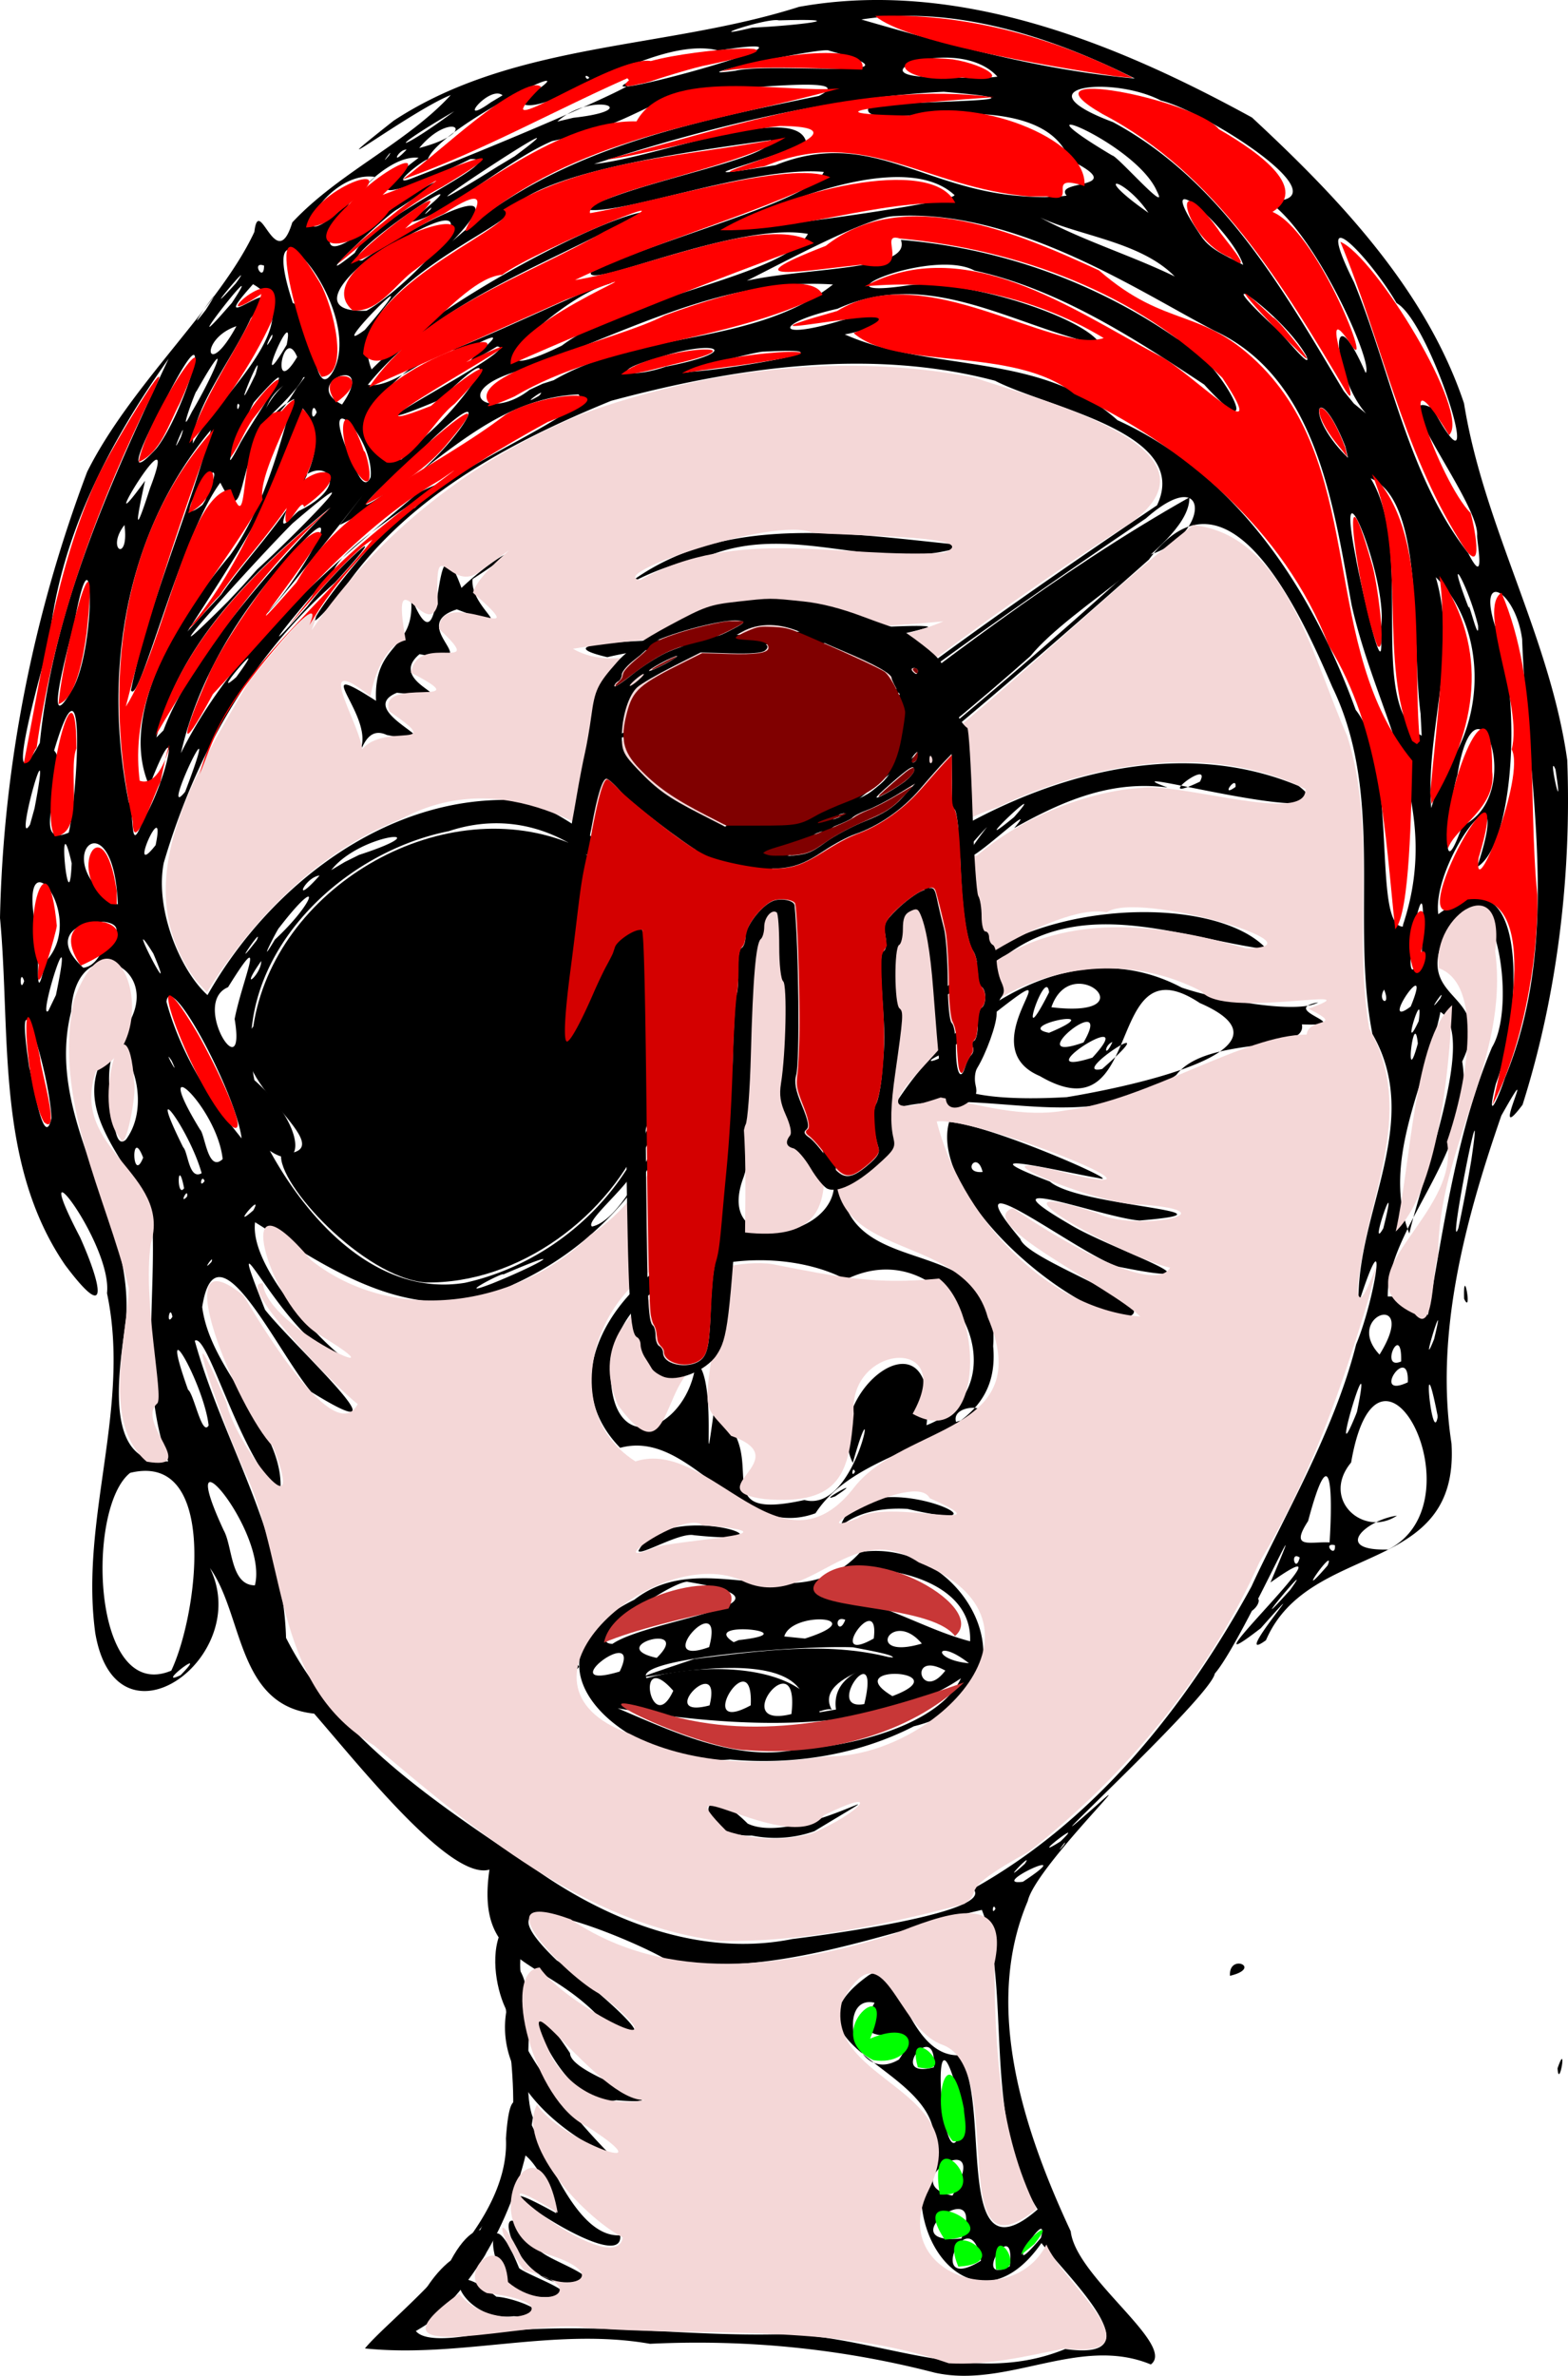 <svg xmlns="http://www.w3.org/2000/svg" width="803.93" height="1217.688"><path d="M619.417 1461.488c-47.951-12.405-96.797-17.164-145.964-14.793-49.028-8.61-97.366 7.44-146.145 2.372 13.784-16.903 74.514-60.816 72.288-107.546 4.33-63.184 22.502 51.838 58.587 49.547 2.41 24.06-90.608-43.324-32.733-11.28-2.778-16.183-25.95-53.726-25.372-13.39-9.067 27.557-89.063 86.276-20.429 76.29 54.335-9.146 108.438.788 163.02-.944 48.569 1.24 95.274 27.488 143.682 7.626 47.613 6.705 1.514-36.621-12.187-54.307-35.461 50.73-78.285-8.779-55.1-51.1 3.363-38.994-83.55-49.889-33.96-85.81 15.952-11.502 19.462 40.83 46.384 40.669 18.006 20.919-3.913 117.93 40.735 78.963-29.103-45.322-12.962-114.402-28.62-153.48-49.451 11.203-105.92 34.694-160.566 26.21-17.996-11.217-106.027-47.095-57.423-.38 14.283 9.272 68.48 55.822 20.714 27.952-29.303-29.733-62.396-25.33-55.178-74.435-19.768 5.806-65.815-52.26-89.876-79.947-39.713-4.075-36.257-50.72-53.441-74.622 22.377 45.514-47.901 96.822-58.772 33.418-8.057-58.586 18.431-115.639 5.996-174.28 2.855-25.565-42.746-84.094-13.749-28.547 10.968 24.526 15.442 45.045-7.752 14.049-35.719-52.208-27.777-118.188-33.355-177.864 1.648-78.075 17.09-155.529 44.689-228.62 22.338-44.737 68.049-84.971 85.72-122.96 2.388-20.153 11.101 22.594 19.448-4.868 23.65-25.372 58.934-40.909 81.254-65.29-19.86 7.728-75.284 49.535-29.247 13.117 61.787-40.515 139.293-36.475 207.811-58.324 81.09-14.534 162.216 18.34 232.23 56.722 44.228 41.02 89.255 88.231 108.71 146.5 10.194 63.291 43.96 119.438 52.921 182.785 2.251 59.201-5.105 120.584-22.905 176.716-18.427 24.57 10.267-31.969-10.88 5.556-18.733 54.035-34.188 112.28-25.558 168.055 4.257 68.77-73.027 49.523-95.12 100.834-19.725 14.349 30.011-42.86-2.684-6.138-46.338 35.816 55.299-59.205 4.993-23.444 24.273-57.453-15.042 31.321-28.56 46.691-1.75 12.051-108.876 110.129-60.7 67.622 24.84-22.637-31.529 32.313-35.175 48.954-23.192 54.41-1.82 118.182 22.025 169.28 2.582 23.513 54.301 58.349 41.068 68.24-36.562-15.157-73.597 12.547-110.824 4.201m23.717-57.378c-5.69-33.061-29.585 18.36 0 0m14.764 2.833c3.272-27.641-20.637 10.644 0 0m15.96-14.499c5.23-18.828-22.97 27.142 0 0m-40.747.289c14.07-35.846-38.591 3.776 0 0m-4.593-21.995c22.176-37.79-31.134-6.444 0 0m5.79-40.27c-20.392-87.569-10.324 55.765 0 0m-15.312-25.48c1.687-26.467-24.991 6.518 0 0m-17.895-4c17.375-24.813-29.59 1.812-12.5-29.093-20.14-4.668-10.957 43.095 12.5 29.093m-54.655-61.754c33.177-4.114 103.514-15.025 92.644-25.756 62.4-34.708 108.876-93.026 142.726-154.878 16.116-35.038 42.465-79.558 53.69-124.167 9.51-22.552 17.217-70.35 1.235-20.847-1.253-46.865 33.244-92.841 7.085-138.267-11.322-58.294 6.67-121.545-20.486-177.703-14.564-33.579-52.47-121.398-94.098-65.378-70.737 62.664-142.554 124.593-218.772 180.276-33.647 42.708 27.156 87.124 10.987 136.191-18.562 48.99 71.132 26.899 39.605-13.065-4.822-53.77 10.186-113.456 48.904-152.095 55.987-38.053 130.79-62.594 196.007-35.327 33.392 25.38-105.01-13.1-67.187.803-26.945-3.47-50.554 4.99-78.62 20.822 18.167-21.432-47.586 42.923-13.924-.533-12.35 12.425-46.84 58.014-30.279 14.794-40 50.304-55.794 117.759-41.822 180.368 14.957 35.263 78.954 15.58 75.265 70.934 4.927 53.928-65.6 46.279-91.094 85.606-40.347 14.75-63.342-43.458-100.157-33.54-40.018-41.144 9.22-96.725 48.095-105.479 8.157-28.328-6.51-110.666-8.658-104.593-7.934 55.64-43.13 103.173-94.12 126.323-48.507 25.663-96.954-9.763-132.5-31.87-3.38 26.857 47.484 74.329 47.078 69.744-28.51-.438-67.55-89.751-41.968-24.913 13.984 17.97 77.381 75.435 23.672 42.12-17.95-21.41-48.907-88.813-55.887-43.482 4.412 34.309 43.198 62.647 40.026 95.258-20.728-18.504-37.22-82.406-43.838-77.982 14.236 51.309 45.248 97.715 46.806 152.283 27.368 54.076 83.555 88.836 132.801 122.08 36.86 24.715 82.046 41.282 126.784 32.273m-20.808-53.043c-28.942 1.15-29.567-33.59-2.106-6.13 24.904 12.186 90.926-30.462 34.215 3.903-10.234 3.66-21.468 4.396-32.109 2.227m-11.055-38.97c-50.564 4.486-115.616-49.236-49.166-81.88 36.416-28.34 83.61 11.431 115.905-24.442 55.893-8.16 94.645 72.79 27.405 89.306-28.813 14.798-62.044 19.928-94.144 17.016m35.5-5.501c27.923-1.152 72-12.707 82.807-36.133-50.335 34.431-140.671 21.372-175.992 15.38 28.303 12.052 62.141 28.162 93.185 20.753m-4.115-17.796c4.67-38.87-33.368 8.267 0 0m-20.866-4.462c1.66-34.28-30.231 16.553 0 0m43.72 2.142c-4.408-31.217 61.08-22.049 8.776-31.873-26.57-1.099-113.216 5.55-105.883 15.79 31.939-8.677 78.266-6.438 88.738 17.499zm-64.818-2.116c6.957-28.29-28.816 7.652 0 0m79.33-.682c8.809-36.527-21.29 3.922 0 0m14.416-4.068c35.474-13.359-28.417-16.973 0 0m-112.362-2.75c-20.073-22.969-11.392 24.79 0 0m139.492-10.334c-19.504-10.829-12.78 16.844 0 0m-166.973.481c12.636-26.057-36.316 10.912 0 0m-20.824-2.397c-1.539-4.13-3.156 4.357 0 0m199.909-1.852c-17.3-13.5-19.5-1.765 0 0m-160.087-2.742c19.206-18.77-27.457-6.063 0 0m-22.655-7.203c19.02-13.014 104.477-20.884 38.214-31.835-9.403.49-53.937 31.666-38.214 31.835m49.54 1.669c8.616-32.332-31.134 11.298 0 0m15.164-3.587c37.495-4.126-21.247-10.6-2.575 1.076zm93.88 1.787c-15.484-18.349-30.177 9.017 0 0m-59.922-2.588c35.13-11.086-6.684-14.54-10.615-1.064zm35.275-.026c3.326-26.205-25.806 14.7 0 0m49.396 1.438c1.85-46.758-97.854-42.802-75.102-23.354 26.89.601 49.724 16.75 75.102 23.354m-64-11.01c-6.782-2.666-3.468 9 0 0m-106.05-35.334c14.195-27.703 89.733-1.569 28.433-8.038-7.234-1.598-27.617 10.776-28.433 8.038m103.645-12.66c11.652-35.855 99.072 6.28 34.295-8.851-11.859-.692-24.788 1.156-34.295 8.851m143.514-106.473c-40.732-12.948-97.164-67.615-87.866-100.66 21.406 1.32 92.21 32.715 76.571 28.715-18.955-3.184-71.892-16.163-24.904 1.792 14.845 13.043 103.482 15.178 46.038 19.96-17.864-1.111-84.394-26.289-35.99 1.888 20.036 12.422 85.811 33.953 25.129 21.804-20.033-6.007-88.682-59.873-50.354-14.283 3.491 11.728 81.428 36.667 51.376 40.784M644 846.095c-2.833-11.682-11.202.968 0 0m-46.417-32.202c29.585-48.423 91.362-92.607 148.47-62.309 18.476 6.313 59.215 13.787 69.995 7.58-21.423 3.954 21.62 12.33-8.354 11.275 3.034 15.31-48.79 5.426-64.389 25.94-45.846 33.156-100.396 4.162-145.722 17.514m89.5-6.152c24.004-3.876 125.542-23.366 68.252-48.257-50.122-33.224-26.814 69.678-82.005 37.44-37.699-15.903 21.775-67.393-23.886-31.611-51.115 34.662-20.6 45.738 37.64 42.428m18.174-14.431c36.52-31.968-18.68 4.065 0 0m-78.674-9.298c-18.636 8.085-3.688 5.56 0 0m73.713 3.476c26.67-29.015-37.334 11.816 0 0m10.257-8.016c-4.59 1.895-4.06 9.004 0 0m-14.812.24c16.738-28.997-34.192 12.189 0 0m-17.676-4.955c33.263-13.973-19.248-3.645 0 0m.014-20.768c-1.625-14.297-18.007 35.55 0 0m1.182 7.671c50.648 6.06 10.248-29.895 0 0m-54.611-9.053c37.691-47.233 138.909-50.004 165.177-20.562-44.435-6.103-93.34-27.353-134.095 3.189-3.273.094-56.194 40.964-31.082 17.373m25.933 471.131c-1.316-3.792-2.244 3.873 0 0m14.055-13.851c31.094-20.447-18.804 2.432 0 0m.983-9.198c5.451-7.976-14.768 13.441 0 0m18.319-11.497c14.94-14.328-18.667 11.781 0 0m1.77 1.796c2.798-4.87-5.981 7.208 0 0m-457.698-89.302c13.586-28.607 24.582-112.557-21.077-101.385-22.746 17.851-19.751 118.502 21.077 101.385m4.788 2.302c16.12-16.454-14.146 6.775 0 0m568.838-43.632c15.238-21.108-27.147 30.173 0 0m-530.762-2.402c7.147-27.235-43.064-86.396-15.975-28.182 4.6 8.202 3.39 28.14 15.975 28.182m550.017-10.21c4.689-11.433-19.037 22.097 0 0m-14.31-4.041c-5.294-3.637-2.196 8.722 0 0m18.043-6.322c-6.812-1.568.618 7.178 0 0m27.273 2.228c48.017-24.311-4.838-126.977-18.963-44.628-15.792 19.038 6.445 38.663 23.496 27.253-15.506 2.113-33.684 18.088-4.533 17.375m-30.01-3.657c1.733-27.15.67-54.795-11.008-10.962-9.515 14.612.773 10.44 11.009 10.962m-269.243-21.736c27.772 7.382 38.929-69.308 24.785-19.004-17.155-36.079 44.839-82.983 37.79-19.32 52.555-20.547 10.804-100.56-41.298-74.711-41.664-21.743-120.184-8.412-120.625 49.043 1.116 44.358 40.04 27.422 43.682-6.604 11.694 7.233 2.74 71.5 9.238 25.19 32.014 22.202-7.12 57.159 46.428 45.406m15.81-1.912c17.17-11.5-11.017 4.263 0 0m10.127-12.566c-1.316-3.792-2.244 3.873 0 0m-352.13-5.343c-14.838-39.712-5.98-83.352-8.232-124.953-12.339-32.354-50.903-60.102-14.336-96.084 23.354-32.07-24.765-53.643-27.224-9.43-13.832 55.433 31.928 103.096 28.193 156.933-2.505 21.807-13.831 76.02 21.6 73.534m609.498-25.47c9.606-46.646-15.942 39.113-.538 1.468zm-588.78 7.063c-2.46-21.546-26.882-64.048-10.563-18.293 3.05 2.08 7.112 24.286 10.563 18.293m630.05-5.23c-8.412-42.505-2.845 16.207.04 1.14zm-246.86 3.423c28.894-8.065-3.195-11.11 0 0m231.626-20.287c.883-20.814-19.378 9.066 0 0m-14.488-14.204c20.775-33.495-19.075-20.237 0 0m11.084 3.516c.499-21.063-11.52 4.99 0 0m16.893-11.468c7.315-29.909-8.53 21.329 0 0m-3.148-12.316c8.361-47.88 15.21-95.194 32.83-137.24 14.7-24.161-1.924-109.104-26.34-51.892-9.579 29.208 27.592 24.51 11.069 59.165 7.322 45.516-38.594 84.817-38.173 120.46 7.755-.237 16.34 2.523 20.614 9.507m-643.745.875c-1.345-7.111-3.34 5.47 0 0m164.028-17.078c25.325-10.23 40.858-19.787 5.605-4.596.634-1.646-27.035 12.883-5.605 4.596m-14.028-.325c60.322-13.343 109.222-71.253 100.395-134.59 4.805-58.15-48.151-117.113-108.717-96.883-57.123 11.374-112.263 66.315-99.621 127.62 26.677 23.538 26.262 48.567 7.905 36.175 19.546 35.738 54.984 74.964 100.038 67.678m-129.98-10.679c1.93-4.824-5.649 6.118 0 0m645.99-52.477c7.704-52.41-13.079 52.25-6.624 35.03 2.42-11.635 4.7-23.301 6.625-35.03m-45.174 35.25c9.04-35.675-8.283 14.414 0 0m13.342 2.624c7.575-32.248 34.571-102.101 15.966-113.542-7.499 36.257-30.488 76.961-15.966 113.542m-419.015-3.56c22.262-4.732 48.327-82.671 23.317-32.213-1.649 9.223-27.484 29.478-23.317 32.214m-173.663-8.314c5.704-10.456-12.7 11.163 0 0m-33.959-7.066c.738-5.492-4.492 4.766 0 0m-1.54-4.243c-3.386-17.35-3.954 5.628 0 0m10.5-3.69c-1.54-4.13-3.157 4.356 0 0m-1.5-4.023c-6.298-22.619-29.43-53.359-9.483-13.303 2.574 2.446 2.912 17.02 9.482 13.303m-30-7.978c-6.378-16.653-5.668 14.315 0 0m40.776.738c-2.9-27.155-38.503-59.208-11.59-15.113 2.553 2.388 4.005 22.336 11.59 15.113m-49.574-9.988c19.1-25.883-13.15-74.957-8.129-20.15 2.034.904 1.104 26.515 8.129 20.15m59.298-.601c-2.842-22.721-36.676-86.899-38.539-70.039 7.038 25.94 21.661 49.395 38.54 70.039m-97.5-10.434c-1.141-24.96-20.09-83.415-11.324-25.599 1.076 2.433 7.255 43.845 11.323 25.6m347.881 2.535c-.266-24.453-3.97 11.72 0 0m397.352-23.169c29.726-71.77 11.528-150.626 8.784-224.9-3.514-25.976-24.89-36.837-12.464-2.492 12.41 35.658 7.811 108.469-10.61 119.339 20.186-60.276-23.584-2.617-19.903 24.206 48.98-36.22 41.889 55.155 29.525 86.895-4.949 19.842.195 10.254 4.668-3.048m-421.992-13.747c9.642-30.562-11.502-47.192-3.477-6.683-.493 5.31-1.053 33.329 3.477 6.683m-261.623 5.004c-5.334-7.989 5.154 11.182 0 0m638.93-8.831c-1.928-19.502-7.139 26.022 0 0m-606.636-12.582c3.881-20.05 17.463-49.818-3.374-16.286-19.369 8.049 9.616 53.352 3.374 16.286m607.085 1.074c2.83-20.5-9.672 20.585 0 0M168.876 755.42c10.456-50.265-9.78 14.034-3.87 8.037zm694.62 5.851c12.14-29.63-17.478 13.281 0 0m-13.647-8.669c-3.826 6.1 3.773 9.334 0 0m28.786 4.58c3.557-7.376-8.447 10.632 0 0m-632.042-1.754c32.584-57.56 95.18-105.376 163.6-99.54 39.234 12.722 69.627 65.298 102.024 13.09 69.66-60.31 145.176-113.26 221.206-164.593 17.732-37.4-56.098-49.906-83.048-63.829-64.631-17.095-133.475-6.702-196.82 10.28-53.12 21.668-106.794 50.399-139.214 99.548-37.85 43.704 18.021-35.93 38.685-44.779 20.084-22.28 91.644-49.376 83.782-58.06-49.7 2.22-80.529 46.85-122.464 66.942 40.785-52.417-37.709 48.803-38.096 45.751 15.705-14.485 48.13-70.614 12.474-29.83-25.929 28.777-47.013 62.976-55.767 101.034 26.976-54.143 76.372-95.279 121.562-133.382 36.313-17.588-38.047 23.828-43.392 40.198-14.488 15.324-46.477 55.12-13.318 17.874 15.321-20.362 49.511-50.858 14.044-12.022-43.42 38.224-71.62 88.973-87.693 143.567-4.668 23.688 8.492 55.274 22.435 67.751m72.447-119.374c24.75-14.11-27.3-57.923 13.964-31.44-1.483-30.952 20.896-25.298 17.846-53.578 18.707 46.843 9.54-49.619 25.955-4.299 20.301-19.179 36.642-24.51 5.681-4.526-1.478 15.762 26.985 28.876-8.047 15.524-27.171 8.664 18.533 30.115-19.133 22.955-19.014 15.815 30.79 24.354-11.598 19.777-24.04 9.904 36.442 29.703-5.17 21.644-14.594-6.802-13.738 21.348-19.498 13.943m130.543-10.18c29.59-19.214 128.842-14.808 118.51-21.257-36.498 21.907-80.138 9.166-118.51 21.256m2-43.645c-40.664-9.64 43.294-7.558 57.736-11.163 28.551-.539 110.014-7.032 106.631-4.086-53.33 15.676-110.36 2.421-164.367 15.25m9-36.272c49.798-39.025 116.895-26.516 174.539-20.99-44.115 15.476-86.218-12.091-130.637 4.905-15.258 3.318-30.397 8.099-43.902 16.085m-308 202.28c-2.357-7.149-2.357 7.149 0 0m10.945-9.95c22.05-23.106-13.544-66.613-5.463-19.996 4.033 4.541-1.528 51.374 5.463 19.997m110.606-.333c-12.032 17.09.148 6.98 0 0m595.307-14.463c2.863-50.852-14.683 46.781-.22 10.58zm-650.614 10.667c-17.02-27.245 14.019 33.07 0 0m-23.701-5.49c22.307-17.531-41.735-14.261-12.201 12.76 6.728-.88 8.957-8.1 12.2-12.76m664.545-9.645c20.348-61.551-13.687-106.077-26.508-163.742-9.321-50.954-17.906-116.073-70.286-140.37-38.382-19.872-101.676-62.662-163.935-58.734-20.078.299-103.862 50.788-87.283 36.436 28.266-11.145 97.07-6.4 90.434-24.26 51.185 4.238 99.84 21.708 141.574 50.658 20.698 7.631 48.837 61.724 13.933 23.49-36.256-23.97-74.874-49.037-117.76-58.408-21.734-11.934-87.286 15.775-33.251 7.452 31.25-2.962 91.638 17.502 97.814 30.6-44.685-9.474-87.601-39.994-134.817-18.48-32.073 7.165-33.11 16.675 1.808 6.046 25.751-7.314 26.279 2.638 1.94 7.093 44.528 19.81 100.234 8.584 139.837 43.983 61.445 27.945 99.676 86.886 122.12 148.463 22.094 27.884 8.353 110.427 24.095 111.088zm-587.863 8.303c4.241-8.888-14.844 19.272 0 0m9.337-.339c21.685-20.207 24.069-34.53 2.12-5.993-.407-.185-12.187 22.844-2.12 5.993m236.863-21.25c72.064-55.872 142.43-113.998 209.792-175.48 32.749-8.538 34.005-49.197-.052-19.166-79.868 54.1-159.204 109.59-231.124 174.103-43.107 13.61 1.872 56.577 21.384 20.543m-317.406 3.25c-2.08-57.194-38.002-23.043 0 0m103.455-14.85c-7.582.795-14.665 16.594 0 0m-127.098-6.26c-7.804-34.093-1.505 33.796 0 0m147.36-4.308c44.37-14.466 1.215-11.814-14.288 7.794l6.99-4.177zm-104.33-4.999c5.74-27.594-15.452 19.712 0 0m669.915-9.833c33.431-15.57 7.148-85.684-2.508-25.922-3.003 8.142-10.875 63.544 2.508 25.922m-260.77 7.513c9.094-15.837-17.9 22.041 0 0m-453.684-4.095c4.2-17.867 9.63-99.789-7.506-42.048 8.894 8.9-14.225 51.432 7.506 42.048m38.113-6.367c13.121-21.865 20.108-61.06 3.213-17.522-16.298-36.827 15.255-87.177 41.277-118.107 23.496-32.258 30.882-83.816 34.039-80.772-34.444 16.146-22.704 75.443-38.931 43.41-20.414 27.353-41.804 115.508-45.802 106.381 8.91-44.556 31.68-95.793 40.962-133.373-44.206 52.602-55.443 124.485-42.115 190.64 3.254 6.128.153 28.601 7.357 9.343m446.52-1.544c20.592-23.334-27.908 22.889 0 0m-502.182-4.507c10.307-53.776-11.274 23.015-2.303 8.294zm719.621-14.703c26.777-31.925 23.432-79.98-1.194-103.778 11.68 39.455-5.366 78.628-2.325 118.31l1.922-6.388zm-642.384 6.175c21.783-57.448-14.271 17.73 0 0m446.445 1.958-4.015 2.135zm92.082-4.43c.781-6.646-8.409 6.08 0 0m164.046-9c-4.46-10.427 4.718 30.118 0 0m-182.27 6.278c6.528-12.793-26.098 12.637 0 0m-594.824-19.818c6.963-69.73 36.51-134.319 66.05-196.96-30.742 43.43-56.018 91.867-61.295 145.542-1.449 5.398-26.076 90.635-4.755 51.418m707.923-15.061c-4.822-34.797 2.462-108.865-25.596-120.563 23.054 37.58-2.414 116.062 26.167 131.91zm-644.514 8.601c15.386-41.891 70.667-99.206 85.676-114.302-38.062 31.32-77.468 68.922-89.305 117.967zm-47.229-20.156c12.41-18.999 12.168-91.44 1.877-36.97-.439 3.754-18.356 65.416-1.877 36.97m84.549-7.136c19.993-27.418-15.925 14.15 0 0M848 568.238c5.29-22.282-24.648-97.16-12.554-36.54.772 5.376 15.565 73.833 12.554 36.54m-575.935-31c17.875-16.217 65.104-63.822 18.17-23.625-16.446 16.247-84.97 91.873-33.159 40.036l7.6-8.11zm-18.482 12.979c18.84-27.963 65.146-68.829 41.805-95.536-9.793 40.273-35.425 77.53-59.07 114.384a1451 1451 0 0 1 17.265-18.848m644.432 15.771c-5.157-21.25-17.612-42.259-4.745-8.924-.363-5.083 5.38 19.467 4.745 8.924m-.463-46.25c.964-16.857-47.84-77.394-22.875-65.114 29.927 55.249-.59-44.122-18.441-53.872-13.107-22.62-44.779-56.62-21.745-10.508 19.08 46.551 27.565 99.028 58.496 138.712 9.354 18.35 4.325-5.745 4.565-9.218m-693.54-5.25c-9.813 12.733 2.64 19.77 0 0m13.085-18.79c17.983-46.914-32.28 37.156-2.528-3.88-4.883 22.319-5.572 29.124 2.528 3.88m28.311 6.235c17.831-40.41-23.135 19.418-1.378 2.205zm48.204 5.263c35.403-17.444 1.173-35.803-6.273-.721-5.778 14.893 2.965 2.688 6.273.72m43.971-8.808c23.237-5.807 68.648-69.765 23.887-27.56-3.512 4.304-54.191 48.39-23.887 27.56m-18.473.543-2.356 1.507zm11.133-9.029c1.913-20.499-27.465-49.619-10.983-11.07 1.351.95 6.821 20.703 10.983 11.07m29.342-22.107c21.957-19.229 43.65-54.537 6.456-17.608-68.466 28.5 44.381-26.997 28.957-27.17-38.886 23.196 24.253-19.882-16.057 1.619-31.712-3.047-74.157 52.217-33.003 56.31 4.733-4.191 9.108-8.757 13.647-13.15m-139.207 7.466c14.357-18.006 32.94-79.267 6.164-27.854-2.424 4.638-29.004 52.938-6.164 27.854m43.248-3.17c9.754-16.774 34.663-52.033 6.768-20.502-3.268 5.516-20.977 47.843-6.768 20.502m566.331 2.148c-13.989-35.528-22.126-17.124 1.368 5.822zm-590.851-1.5c10.656-21.712 62.234-64.064 30.822-81.664-27.91 31.003 22.055-11.657-1.15 17.48-8.801 19.83-29.968 46.538-29.672 64.183m-6.179-3.25c4.463-13.182-7.194 14.44 0 0m63.607-30.81c-26.62 4.319-25.848 42.527-4.124 5.35 1.452-1.718 2.713-3.598 4.124-5.35m-57.956 17.81c12.71-21.504 20.827-43.224 2.29-10.402.073-1.642-10.416 26.82-2.29 10.401m64.005.25c-2.653-7.713-3.655 7.583 0 0m538 .624c-17.031-19.086-19.828-65.54-.198-20.825 4.466-4.251-26.184-72.676-50.235-88.105 42.217 1.426-30.791-45.58-54.704-51.48-24.977-13-73.608-7.318-24.643 11.026 55.83 30.03 87.23 85.864 118.35 137.874l5.17 6.361zm-577.618-4.177c-1.584-3.53-1.434 5.606 0 0m52.597-.437c18.982-27.36-22.405-11.172 0 0m108.521-12.465c44.238-25.705 102.595-17.369 143.203-49.066-57.941-3.95-110.094 26.987-163.352 44.88-33.155 10.633-12.64 25.115 7.741 9.132l6.742-3.136zm-7.5 7.954c5.362-5.607-11.915 7.034 0 0m-145.361-10.946c5.918-19.773-15.42 32.116 0 0m97.861-11.498c24.07-8.593 82.191-37.336 84.45-35.183-25.45 5.667-81.442 59.425-25.277 31.948 33.929-25.607 114.19-35.47 126.183-57.272-35.915-6.497-113.553 28.653-111.326 19.805 34.126-17.283 113.6-36.617 119.457-51.58-36.94-3.326-107.774 23.697-122.346 19.045 25.334-14.082 95.453-25.456 95.212-35.358-41.087 5.805-123.62 16.645-135.501 38.546-7.017 9.267-84.797 41.808-69.198 79.001 34.502-35.057 115.398-76.262 138.14-80.445-47.592 27.058-104.87 44.834-140.1 88.324 12.028 1.973 27.586-13.25 40.306-16.831m-58.085 9.95c17.472-31.761-42.41-100.76-20.647-35.015 11.054 3.614 9.866 53.36 20.647 35.015m170.585-2.414c41.133-8.044 25.396-14.555-4.51-4.344-27.079 7.48-13.624 10.57 4.51 4.344m13.5 2.547c18.41-.982 88.82-13 36.678-10.24-4.824-.14-52.678 12.975-36.678 10.24m-202.513-7.528c-7.314-17.316-13.647 22.952 0 0m-5.376-6.235c4.95-24.565-19.3 32.746 0 0m522.696 5.515c-13.022-22.571-55.392-50.694-15.115-13.54 1.823 1.08 19.168 22.956 15.115 13.54m-548.473-15.036c-19.44 6.55-15.619 28.71 0 0m18.196 6.09c1.825-7.013-6.28 10.623 0 0m47.645-4.195c39.631-46.45-23.468 17.36 0 0m-68.235-13.75c20.073-30.318-26.788 29.687-6.07 6.883zm69.087 3.935c23.516-13.293 74.385-69.046 16.774-35.892-11.69 3.375-54.207 37.237-16.774 35.892m-82.402-.435c14.766-23.044-15.38 19.82 0 0m15.407-13.622c12.037-16.677-22.107 24.337 0 0m481.393-3.505c-19.935-20.377-58.269-21.312-76.925-34.785 24.11 14.795 51.605 22.52 76.925 34.785m-466.925-5.564c-6.94-2.56.01 9.23 0 0m46.549-6.559c8.9-18.555 81.89-49.006 59.164-48.05-17.96 9.093-68.893 31.1-26.458-.648-27.007-3.164-72.722 72.87-24.39 34.483 19.957-17.34 54.935-34.848 13.46-8.087-5.12 2.311-49.95 44.854-21.776 22.302m3.804 3.911c14.36-10.224 85.85-51.397 46.188-9.817 52.071-47.012 121.602-60.797 187.925-74.51 23.7-11.93-53.237-1.48-69.193-2.344-27.294 11.248-34.042 18.423-67.55 25.48-23.814 10.065-57.72 40.305-73.522 41.645 53.166-42.01-42.963 21.479-23.848 19.546m451.647 2.27c-5.85-18.497-49.823-56.341-21.83-15.215 4.933 7.875 14.176 10.857 21.83 15.214m-445.069-45.072c-27.928-4.157-51.287 50.225-11.778 11.37l5.875-5.7zm181.57 27.205c32.538-2.525 121.775-15.365 115.109-18.259-29.345-26.318-109.779 13.894-113.499 16.937zm214.943-8.814c-12.316-18.305-30.584-21.428 0 0m-368.316-1.5c3.162-4.585-7.089 6.407 0 0m43.372-27.503c48.877-36.385-78.55 48.05-17.615 10.808l8.762-5.48zM733.397 343.5c-10.906-25.526-79.242-51.918-22.938-18.406 2.575.156 29.637 31.056 22.938 18.406m-46.314 2.183c-7.267-8.614 33.437-2.589 1.465-18.42-16.09-42.472-111.069-11.471-102.772-27.306 22.337-3.318 102.496-2.131 38.253-7.51-61.173 2.991-121.18 18.477-179.263 37.022 30.808-2.982 103.787-32.192 108.77-11.233-23.948 11.477-70.585 20.786-15.686 11.817 47.621-19.184 75.218 12.134 126.039 15.864 7.715.63 15.495.78 23.194-.234m-335.548-8.945c34.144-13.055 126.055-51.44 112.818-50.191-33.69 14.89 118.712-26.937 44.283-15.252-34.411-8.69-91.56 37.476-102.064 26.295 48.455-30.957-42.122 13.002-47.055 29.628-.601-1.184-21.788 15.006-7.982 9.52m-11.824-11.75c2.797-4.87-5.982 7.208 0 0m8.955-2.906c-4.214-.269-8.645 9.297 0 0m24.417-19.642c-37.498 21.82-28.448 21.303 0 0m-17.94 18.83c32.383-8.554 16.125-19.576 0 0m79.035-15.507c37.775-4.12 9.242-13.869-8.216 1.948zm-36.3-11.506c-6.752-5.607-24.66 16.87-5.991 3.583zm-15.295-1.09-4.015 2.136zm269-8.475c-20.8-23.036-81.083 2.272-25.851.066 8.598.53 17.274 1.076 25.851-.066m70.427.927c-42.5-21.234-92.388-37.797-140.177-30.217 45.929 13.25 92.394 26.004 140.177 30.217m-279.698-.485c-3.378-2.819-1.411 2.507 0 0m75-3.473c18.033-4.54 103.507 5.302 47.951-10.3-2.944-2.2-81.713 14.994-47.951 10.3m8.614-22.093c21.67-.946 54.576-4.847 13.592-3.732-5.739-1.54-42.202 10.66-13.592 3.732m-122.343 1172.98c-27.888 3.802-41.538-35.974-8.874-9.986 10.587.546 36.657 11.623 8.874 9.987m14.909-9.792c-31.527 3.267-31.677-63.496-12.127-14.83 6.1 4.745 40.025 15.617 12.127 14.83m12.435-7.06c-30.36.812-42.35-59.98-13.43-16.302 5.734 5.446 39.611 16.02 13.43 16.303m23.011-65.064c-29.845-13.693-62.695-42.428-53.135-79.008 6.54 31.038 45.303 71.266 53.135 79.008m2.145-28.772c-30.54 7.339-58.853-77.759-23.617-24.146.08 12.339 64.415 27.5 23.617 24.146m482.689-16.372c5.2-15.084.706 11.486 0 0m-167.939-47.412c-.83-11.755 17.024-4.08 0 0m7.75-185.12c7.025-16.108 11.346-4.531 0 0M890.868 911.07c-.54-18.777 4.379 9.242 0 0" style="fill:#000" transform="translate(-140.201 -245.403)"/><path d="M532.32 1013.76c-35.36-4.517 17.589-20.307-17.28-32.423-11.993-14.65-14.338-10.118-10.184-39.124-27.08 2.75-18.388 63.524-47.75 23.47-22.903-51.866 51.071-76.847 79.036-72.362 34.234 6.737 53.18 10.625 85.55 7.395 23.418 18.41 22.655 89.342-13.579 69.32 22.845-40.423-33.078-35.97-30.197-.044-2.268 29.781-6.28 47.042-45.596 43.769M865.551 918.88c-40.908-18.896 23.845-50.305 16.53-88.333 10.963-31.665 18.586-80.92-4.296-88.923-3.377-28.01 34.663-51.361 29-8.705 7.415 55.608-29.584 100.145-29.211 156.385-3.347 5.383-1.552 41.725-12.023 29.576" style="fill:#f4d7d7;stroke-width:1.271" transform="translate(-140.201 -245.403)"/><path d="M855.817 876.609c7.906-35.48 9.463-98.485 28.909-116.003-1.476 35.205-7.76 95.231-28.909 116.003" style="fill:#f4d7d7;stroke-width:1.271" transform="translate(-140.201 -245.403)"/><path d="M215.424 994.56c-23.134-19.703-10.442-62.285-9.158-88.756-12.104-48.939-39-95.922-28.163-147.878 21.486-57.885 48.598 19.47 11.327 36.498-14.224 40.581 39.255 52.276 28.065 88.553-4.196 29.29 6.696 77.956 3.376 81.71-11.482 9.969 21.93 34.595-5.447 29.872" style="fill:#f4d7d7;stroke-width:.636" transform="translate(-140.201 -245.403)"/><path d="M201.91 828.903c-15.684-17.248 3.765-79.932 7.148-28.123 1.213 4.807-4.51 36.316-7.148 28.123" style="fill:#f4d7d7;stroke-width:.636" transform="translate(-140.201 -245.403)"/><path d="M509.195 1240.217c-69.318-8.69-125.667-56.73-177.24-100.23-50.866-30.242-44.261-89.712-64.903-137.334-12.164-24.348-38.504-103.369-10.791-38.533 3.81 20.417 43.01 71.024 23.79 22.515-17.408-17.562-56.989-111.207-14.993-77.208 10.616 17.76 46.874 77.765 58.534 55.646-15.728-12.648-63.033-63.161-48.614-61.904 2.024 23.949 77.11 55.5 29.304 26.542-25.702-14.353-47.91-89.735-4.62-38.454 42.274 33.543 105.817 24.156 143-12.739 34.846-22.862 46.786-65.3 56.26-103.466 3.63 37.28 15.225 75.48 4.845 112.565-51.703-.51-84.4 77.14-37.777 106.807 38.56-12.52 74.466 62.642 112.49 12.874 25.853-32.226 93.453-27.27 68.148-86.724-12.748-47.634-93.249-25.279-75.386-91.286-4.58-49.142 11.283-98.43 41-137.193 2.225 29.225 13.322-13.367 28.752-8.01 23.395-20.466 58.448-33.292 83.598-34.796 20.228-3.328 86.256 19.154 84.897.496-49.03-24.25-110.129-13.391-158.006 9.45-52.648 16.997-79.808 68.424-88.758 119.799-14.575 39.38 28.315 105.752-40.527 98.075.267-41.777 2.588-85.644-20.658-122.587-5.31-64.351 84.074-81.52 118.022-126.484 45.255-36.507 86.826-77.48 132.322-113.524 48.057 5.046 61.75 69.999 79.067 108.119 15.301 48.7 2.956 100.926 11.295 150.016 24.981 43.791-2.525 88.427-5.937 133.363.832 19.734 16.422-36.479 5.687 4.655-14.118 46.922-30.434 93.291-56 135.27-25.847 57.982-68.42 109.408-118.281 148.504-39.29 21.549-22.003 19.155-33.21 26.825-40.565 10.763-83.21 19.69-125.31 18.951m47.73-55.251c23.56-10.19 37.492-24.746 5.686-9.164-16.246 22.177-84.647-26.674-50.012 8.026 14.179 4.724 29.94 5.34 44.326 1.138m7.22-39.337c54.781.84 123.363-68.442 47.115-99.43-36.168-23.936-56.881 26.996-91.75 8.819-44.796-18.237-126.244 53.736-56.566 78.981 31.162 16.087 67.264 16.556 101.2 11.63m-86.786-107.65c19.784-4.023 73.337-6.696 22.864-10.873-9.416-7.757-54.544 24.398-22.864 10.872m102.675-14.385c13.298-10.591 78.886 8.45 36.808-10.328-7.242-14.577-70.174 22.727-36.808 10.328m144.792-103.379c-15.101-15.257-86.421-48.163-65.256-55.652 19.008 13.436 71.693 45.34 80.566 30.625-24.9-5.793-103.29-49.38-37.67-28.134 18.467 9.994 71.8-.311 23.582-4.24-23.104 1.157-99.13-32.018-35.905-15.367 59.618 13.663-50.64-30.078-69.683-27.243 11.979 46.912 54.594 95.696 104.366 100.011m-38.02-105.73c41.364-5.007 91.837-38.99 123.339-38.8.838-9.114 20.424-3.454.92-13.273 35.981-12.947-43.552 5.802-54.756-8.838-46.071-24.23-102.057-9.586-134.632 29.631-15.806 17.794-38.463 38.191.82 24.693 21.256 4.041 42.437 10.633 64.31 6.586m-47.808-67.23c39.182-35.647 93.273-29.588 139.99-15.783 43.549-.523-55.684-29.837-71.337-18.436-26.177-5.82-97.07 42.285-82.66 43.431l6.46-4.206zM240.559 747.742c-37.1-49.621 1.335-108.466 27.254-153.097 12.506-15.322 43.48-54.167 32.128-26.197 34.523-50.203 83.049-88.145 139.38-111.105 63.224-22.805 134.043-31.383 200.335-18.44 30.932 10.82 132.863 35.488 80.714 74.244-85.368 54.211-164.308 117.85-242.044 182.448-37.463-30.558-84.891-56.192-132.875-30.197-42.339 16.51-75.46 50.642-99.176 88.6zm82.196-111.244c5.006-25.49 50.927-3.218 17.108-26.466-6.727-18.775 48.074-.885 11.035-19.848 3.607-21.442 40.091 1.605 14.43-22.427.348-23.26 52.483 11.9 17.373-18.551 3.259-12.341 36.756-34.643 4.494-11.72-16.55 14.35-24.361-22.963-22.507 17.513-5.208 20.128-24.616-27.173-16.477 18.537-10.414 2.406-16.006 17.715-18.12 28.653-37.33-29.153 8.492 32.643-7.336 34.309m143.515-13.271c35.391-7.823 80.193 2.93 108.466-24.555-33.187 21.755-106.572 4.829-120.501 27.518l5.725-1.132zm-.43-42.016c51.921-11.745 108.188 3.579 158.047-17.336-62.829 6.044-127.56 4.122-189.91 14.046 9.079 5.365 21.52 6.152 31.863 3.29m2.69-38.547c49.76-27.881 103.36-10.703 155.676-13.971 22.601-8.984-53.307-8.62-67.529-10.237-19.47-8.622-107.178 21.873-88.147 24.208" style="fill:#f4d7d7;stroke-width:1.271" transform="translate(-140.201 -245.403)"/><path d="M358.225 902.707c-31.83-2.728-76.253-50.864-73.835-65.857 36.844-.856-35.059-40.045-14.33-65.308 10.62-70.57 94.926-120.497 161.373-94.331 50.273 29.081 54.401 97.452 39.691 147.6-17.857 43.835-65.01 78.837-112.899 77.896M493.563 719.188c-39.675-32.487 47.848-57.21 64.871-84.913 61.866-47.202 123.818-95.729 191.577-133.95.471 24.077-59.779 54.915-81.527 81.362-54.917 48.693-113.876 92.531-169.873 139.896l-2.64-1.252z" style="fill:#000;stroke-width:1.271" transform="translate(-140.201 -245.403)"/><path d="M855.54 721.687c-5.35-49.793-6.925-101.219-34.076-145.414-23.126-59.676-74.015-102.143-130.542-128.954-30.545-24.87-90.782-11.857-113.05-31.18 53.962-21.875-83.293 9.809-8.437-11.34 44.715-27.664 110.384 22.416 136.658 13.88-36.738-22.294-81.064-30.375-122.554-26.508 51.55-27.578 105.824 11.543 150.593 35.34 14.615 6.71 60.515 53.456 32.816 11.577-43.747-43.596-104.535-65.805-165.42-71.455-12.424-3.766 8.963 18.943-19.868 13.455-28.186 2.917-69.315 10.116-18.12-9.653 40.272-31.837 98.849-6.518 140.122 12.548 35.22 30.67 52.902 18.085 83.886 49.754 53.147 55.007 29.423 144.137 76.79 201.565-.668 24.742-1.184 77.85-8.798 86.385M830.14 445.679c-32.222-54.342-66.488-111.419-124.62-141.797-45.253-26.014 47.568-7.317 59.611 7.74 22.993 13.28 45.705 30.774 27.495 42.402 22.165 9.16 50.539 80.242 41.312 69.617-22.189-34.578 6.974 38.902-3.798 22.038M888.527 522.324c-29.119-46.437-40.122-102.302-61.113-152.987 17.603 7.168 67.248 87.996 55.745 99.064-31.398-51.38-4.892 23.959 11.06 39.976 2.631 9.666 7.13 35.494-5.692 13.947" style="fill:red;stroke-width:1.271" transform="translate(-140.201 -245.403)"/><path d="M864.238 625.188c-17.798-41.796-1.985-93.501-20.575-136.765 29.592 29.368 20.39 93.076 24.506 136.892l-1.518 1.497zM873.526 651.757c3.25-36.564 9.24-77.807 4.725-111.169 25.346 38.269 19.549 77.062-4.067 116.845z" style="fill:red;stroke-width:.449" transform="translate(-140.201 -245.403)"/><path d="M882.583 680.297c-5.327-20.967 23.08-99.158 22.69-39.494 2.334 18.598-18.654 28.294-22.69 39.494" style="fill:red;stroke-width:.449" transform="translate(-140.201 -245.403)"/><path d="M905.466 811.58c6.168-28.272 27.473-110.136-12.812-105.153-43.091 33.375 27.874-95.176 5.64-21.311-3.055 26.033 24.19-41.939 16.966-55.626 6.018-22.95-17.901-72.167-5.233-80.281 20.388 47.738 13.299 103.44 18.368 154.864.667 35.949-8.56 80.19-22.929 107.506" style="fill:red;stroke-width:.449" transform="translate(-140.201 -245.403)"/><path d="M864.995 742.68c-8.878-24.835 12.007-48.877 3.852-9.297 5.648-3.108-.39 16.052-3.852 9.298M846.403 576.431c-9.495-23.708-21.027-105.952-2.978-42.526 2.77 8.169 8.177 47.956 2.978 42.526M828.116 475.936c-20.305-23.455-10.01-32.816 1.724-1.281l1.12 4.917zM770.85 377.386c-23.947-9.629-31.994-50.448-5.985-14.23.64 1.916 21.1 24.95 5.985 14.23M804.192 423.732c-12.328-11.61-43.825-46.073-11.283-15.599 2.628.417 28.695 33.736 11.283 15.599" style="fill:red;stroke-width:.449" transform="translate(-140.201 -245.403)"/><path d="M329.372 443.943c27.223-40.129 79.39-56.061 120.555-79.804 59.208-29.277-34.717 9.183-52.312 22.12-23.608 1.834-56.432 58.283-71.23 40.576 2.79-39.162 84.59-67.252 71.777-73.966 43.482-26.967 96.09-27.077 144.796-36.98-26.11 16.083-103.247 28.762-100.238 38.764 36.039-6.191 102.445-27.29 123.158-18.413-42.342 20.663-88.506 32.183-130.88 52.693 36.374-5.506 99.012-34.653 122.478-18.89-52.392 19.393-104.466 39.44-155.409 62.133-2.585-23.16 99.216-59.358 28.431-33.24-33.7 14.988-67.641 30.196-101.126 45.007M391.242 452.441c-13.736-15.825 64.786-32.343 89.763-45.365 22.46-8.364 74.687-25.015 80.887-10.598-49.718 24.812-108.94 23.476-157.667 51.97 2.411-.923-18.438 8.28-12.983 3.993" style="fill:red;stroke-width:.318" transform="translate(-140.201 -245.403)"/><path d="M509.473 363.4c32.476-19.198 108.277-39.125 120.496-13.986-40.722-1.4-79.834 14.723-120.496 13.986" style="fill:red;stroke-width:.318" transform="translate(-140.201 -245.403)"/><path d="M668.361 346.092c-53.432-4.102-84.853-36.682-135.947-15.57-64.74 13.045 70.59-20.084 7.703-20.558-28.49 3.017-71.09 15.292-89.115 17.265 64.526-16.818 131.298-40.478 198.73-32.009-2.27.145-120.65 8.115-43.337 9.429 31.762-10.492 91.715 11.168 89.84 36.112-21.571-6.972-1.785 9.658-19.321 5.327z" style="fill:red;stroke-width:.318" transform="translate(-140.201 -245.403)"/><path d="M319.977 380.71c10.893-14.656 65.35-52.9 27.962-18.159 37.81-18.852 78.45-55.828 118.614-54.932 15.496-28.477 76.027-14.057 104.223-16.924-62.509 17.322-130.71 23.85-183.158 66.257-26.674 25.14 20.468-28.576-19.605-2.15-16.539 7.57-31.24 19.141-48.036 25.908M509.79 282.078c19.254-7.537 76.558-16.488 72.507-.992-22.323-.486-56.577-2.567-72.507.992M711.897 284.443c-36.658-5.492-107.626-17.575-122.98-30.868 45.604-1.747 91.681 10.923 132.036 31.67l-1.27-.02zM633.406 285.066c-30.78 4.614-44.643-13.246-4.72-9.232 17.59 2.7 32.658 13.005 4.72 9.232" style="fill:red;stroke-width:.318" transform="translate(-140.201 -245.403)"/><path d="M489.858 436.763c19.255-12.283 99.78-14.644 38.325-5.447-12.744 2.042-25.6 3.276-38.325 5.447M458.649 437.369c16.927-14.608 77.823-17.285 27.53-5.384-9.08 2.08-18.164 5.216-27.53 5.384" style="fill:red;stroke-width:.225" transform="translate(-140.201 -245.403)"/><path d="M208.258 666.394c-15.024-69.05-7.41-146.929 41.683-201.138-17.065 46.006-33.043 94.037-45.23 142.333 19.722-30.818 31.455-108.874 53.834-111.434 11.647 32.605.48-38.239 26.04-40.075 20.537-22.814-13.47 30.51-9.739 45.345-25.326 45.842-70.305 86.464-63.02 144.131 15.18 5.266 19.51-43.898 10.586.912-1.816 1.844-14.075 39.55-14.154 19.926M320.945 404.452c-29.101-25.612 100.498-72.641 32.368-20.999-10.082 6.733-18.752 22.468-32.368 20.999M305.046 438.548c-11.33-18.055-33.755-103.816-.705-48.038 6.48 11.607 15.782 47.04.705 48.038M297.12 361.993c4.113-21.78 58.859-39.071 16.2-7.662-4.047 4.628-10.096 7.353-16.2 7.662" style="fill:red;stroke-width:.318" transform="translate(-140.201 -245.403)"/><path d="M313.328 380.713c15.583-19.494 87.228-67.07 26.585-27.438-15.245 21.415-51.095 24.94-20.423-3.477 15.329-17.782 48.222-34.188 16.873-4.496 23.1-8.305 82.91-35.341 30.414-4.05-19.994 10.347-36.204 25.655-53.449 39.46" style="fill:red;stroke-width:.318" transform="translate(-140.201 -245.403)"/><path d="M346.757 337.363c17.74-12.882 57.73-52.187 70.388-46.968-33.481 33.26 38.144-17.052 56.765-13.699 24.076-6.757 89.483-10.795 30.147 1.773-17.111 3.053-59.279 20.111-36.8 4.652-40.39 17.437-79.026 39.631-120.5 54.242" style="fill:red;stroke-width:.318" transform="translate(-140.201 -245.403)"/><path d="M347.075 337.124c17.743-13.366 62.156-54.122 70.546-47.224-34.522 34.697 37.187-16.722 56.227-12.98 22.15-6.328 89.638-11.202 30.686 1.237-25.346 4.097-37.021 15.555-42.73 7.266-38.345 16.852-75.417 37.59-114.729 51.701M338.498 482.504c-54.126-35.062 91.465-83.089 40.672-51.44 69.88-32.686-83.866 48.589-17.99 22.37 18.057-16.253 42.264-32.468 12.12-1.048-10.497 7.766-22.433 31.935-34.802 30.118M242.526 642.342c13.515-50.208 58.04-81.116 88.607-120.321-14.937 8.2-64.885 71.88-31.035 29.044 11.188-21.971 97.766-81.602 65.958-59.806-46.286 27.042-80.405 70.983-116.683 109.903-18.36 33.917-15.728 21.305-2.884-7.94 7.322-19.934 53.39-84.746 58.715-73.93-9.378 17.635-50.86 67.664-13.02 24.615 23.092-40.683 70.347-57.618 107.29-86.019 20.616-12.658 69.417-14.465 21.497 3.828-47.087 25.812-94.208 56.783-122.126 104.041 10.292-23.608-33.886 29.909-41.931 44.592-6.261 9.581-10.593 22.765-14.388 31.993M236.806 567.698c28.813-34.27 42.629-74.969 58.471-112.852 25.274 24.001-25.812 69.696-42.402 95.732-5.71 5.332-9.864 12.298-16.069 17.12" style="fill:red;stroke-width:.318" transform="translate(-140.201 -245.403)"/><path d="M327.326 504.01c11.739-14.712 80.45-75.927 40.735-29.52-10.858 12.454-28.36 23.694-40.735 29.52M286.579 511.98c-.69-30.671 45.56-32.237 9.493-6.692-.906-5.953-8.843 12.414-9.493 6.692M219.964 622.503c13.6-49.167 51.919-85.612 90.05-116.983-36.806 33.24-66.214 75.965-90.05 116.983M237.226 472.596c7.158-25.647 31.943-58.559 36.999-76.515-34.515 22.938 17.104-27.67 5.26 13.938-10.211 22.347-26.154 45.57-42.259 62.577M211.28 482.192c4.23-23.44 46.89-87.787 21.104-30.185-5.527 10.49-9.951 25.596-21.103 30.185M152.388 636.604c9.624-48.484 16.57-99.761 37.261-145.434 8.286-18.052 49.898-85.426 23.465-33.263-25.771 54.072-45.895 111.548-54.125 170.727-2.251 2.4-2.442 8.275-6.601 7.97" style="fill:red;stroke-width:.318" transform="translate(-140.201 -245.403)"/><path d="M168.298 674.07c-8.568-13.695 11.174-100.273 11.066-45.074-4.478 11.38 4.599 43.849-11.066 45.074M170.263 606.283c1.54-23.185 21.886-103.812 14.31-36.293-1.43 10.334-4.886 33.04-14.31 36.293M160.09 739.902c-8.98-20.422 4.412-69.986 9.24-20.053.01 2.66-11.969 44.627-9.24 20.053M197.09 708.787c-24.251-14.905-3.776-53.38 2.961-6.56l-.025 6.74zM181.624 740.329c-24.738-36.099 53.082-23.895 0 0M162.741 820.55c-9.948-17.264-13.231-88.918-1.925-32.595-.147 4.484 10.913 40.474 1.925 32.594M259.788 823.161c-19.016-14.698-52.56-105.525-19.15-49.546 5.866 9.628 28.602 54.294 19.15 49.546M325.862 490.885c-14.323-15.04-11.989-51.695.985-14.1.526-2.26 6.674 20.934-.985 14.1M312.557 451.707c-14.323-18.602 24.342-17.52 0 0M236.718 508.471c12.285-42.78 21.548-10.292 0 0M258.526 479.74c.49-24.18 46.641-64.183 11.295-19.538-4.305 6.206-6.873 13.393-11.295 19.539" style="fill:red;stroke-width:.449" transform="translate(-140.201 -245.403)"/><path d="M273.974 462.905c3.337-24.138 47.753-43.99 0 0" style="fill:#000;stroke-width:.449" transform="translate(-140.201 -245.403)"/><path d="M397.102 1235.246c-11.873 25.496 15.874 75.06 11.424 24.517-5.356-6.018 5.763-30.9-11.424-24.517" style="fill:#000" transform="translate(-140.201 -245.403)"/><path d="M397.494 1249.464c1.62 42.405 15.359 86.168-5.935 125.88-6.573 22.12-22.602 39.47-37.382 53.851-32.842 27.22 18.59 2.028 23.48-16.373 25.325-17.356 10.533-40.36-6.342-8.847-18.643 14.255-30.456 52.601-2.074 16.827 24.31-15.602 24.613-51.564 3.547-15.931-11.257 13.988-53.597 57.73-12.703 31.136 29.886-26.38 47.606-65.387 53.336-105.298-8.173-20.569 7.992-79.217-15.927-81.245" style="fill:#000" transform="translate(-140.201 -245.403)"/><path d="M626.657 1456.68c-60.232-20.944-124.49-13.206-186.853-18.313-26.019-4.698-119.408 22.609-64.214-17.412 19.136 23.758 64.634 5.672 14.252-.26-17.95-8.265 8.784-35.314 10.812-5.613 19.902 16.67 43.764 2.302 8.31-6.017-14.645-19.391-15.035-34.787-.956-6.013 15.402 21.832 53.017 9.94 12.025-2.5-38.886-13.309-3.977-77.788 6.091-21.038-57.094-35.14 28.958 36.999 33.392 12.725-22.21-12.134-54.311-48.764-43.978-68.113 11.364 18.156 69.293 39.173 25.558 11.087-27.067-12.545-44.686-79.574-24.172-81.366 12.583 19.159 80.218 53.251 30.924 13.607-16.885-8.684-63.396-55.93-15.017-38.318 49.464 33.544 110.506 24.546 164.607 7.916 25.071-9.997 61.3-24.447 52.574 14.873.372 42.537 2.273 86.85 21.617 125.643-48.401 39.167-14.4-71.51-48.02-84.048-24.65-8.476-29.805-61.845-51.763-22.014-9.626 41.603 70.633 44.19 44.481 96.41-21.675 43.204 42.275 63.594 60.352 27.895 8.246 19.588 59.038 58.72 9.208 53.34-19.533 3.873-39.15 8.714-59.23 7.53m-155.728-134.973c-23.561 1.69-72.891-74.875-47.322-21.037 10.474 16.739 27.863 25.187 47.322 21.037" style="fill:#f4d7d7;stroke-width:.636" transform="translate(-140.201 -245.403)"/><path d="M629.845 1083.929c-13.948-17.777-82.557-12.331-71.363-27.454 20.799-25.673 89.936 11.772 71.363 27.454M449.894 1087.31c4.875-26.604 76.906-40.95 63.783-17.444-20.48 4.142-49.39 11.148-63.783 17.445M523.061 1142.425c-25.668-.416-105.18-38.828-38.209-17.5 50.224 13.642 103.072-.757 149.631-17.208-28.094 27.055-73.012 37.875-111.422 34.708" style="fill:#c83737;stroke-width:.636" transform="translate(-140.201 -245.403)"/><path d="M553.074 1118.778c-5.09-41.553-136.855 3.855-56.982-23.07 33.918-4.168 67.55-9.083 99.721-.969 14.38.666-40.096 7.634-29.119 27.016-3.307-2.117-17.363 7.488-13.62-2.977" style="fill:#000;stroke-width:.636" transform="translate(-140.201 -245.403)"/><path d="M628.642 1342.778c-12.89-15.337-2.406-57.547 5.745-16.69.035 4.76 4.093 18.473-5.745 16.69M650.881 1408.57c-3.065-28.74 18.015 2.844 0 0M624.59 1393.285c-21.432-32.176 38.243-2.29 0 0M622.031 1370.184c-6.895-42.029 30.22 1.528 0 0" style="fill:#0f0;stroke-width:.318" transform="translate(-140.201 -245.403)"/><path d="M631.536 1407.152c-12.162-29.244 32.764-2.1 0 0M663.79 1401.072c1.715-8.242 18.848-20.788 6.76-5.525zM587.926 1301.307c-28.955-13.984 13.766-47.726-1.61-11.033 28.161-11.907 24.247 14.615 1.61 11.033" style="fill:#0f0;stroke-width:.318" transform="translate(-140.201 -245.403)"/><path d="M610.79 1304.958c-7.152-25.055 23.309 4.805 0 0" style="fill:#0f0;stroke-width:.318" transform="translate(-140.201 -245.403)"/><path d="M1052.51 717.964c-1.715-.87-3.534-2.48-4.042-3.58s-1.617-3.342-2.464-4.982c-.848-1.64-1.54-4.155-1.54-5.588 0-1.434-.537-2.938-1.193-3.343-2.6-1.607-3.191-15.093-3.984-90.754-.819-78.201-.838-78.627-3.26-72-1.341 3.667-2.948 7.867-3.573 9.333-.624 1.467-2.387 6.166-3.918 10.442-3.988 11.14-6.334 15.231-10.18 17.752-3.162 2.071-3.535 2.069-5.64-.034-1.97-1.97-2.234-5.469-2.103-27.873.142-24.313 1.045-33.897 4.484-47.62 1.56-6.225 4.11-21.793 6.77-41.333.85-6.234 2.096-14.334 2.77-18 .675-3.667 1.712-11.167 2.304-16.667 1.247-11.595 2.206-14.107 9.105-23.876 3.7-5.238 8.804-9.71 18.67-16.355 12.57-8.467 14.351-9.255 23.996-10.606 12.136-1.701 11.636-1.7 23.763-.105 6.244.822 13.238 3.062 21.079 6.752 6.453 3.038 12.245 5.523 12.87 5.523s4.374 3.162 8.333 7.027c6.368 6.217 7.456 8.097 9.455 16.333 1.242 5.119 2.257 10.365 2.255 11.658 0 2.352 2.518 7.701 4.247 9.01.505.382 1.332 16.882 1.838 36.667.506 19.784 1.443 36.982 2.082 38.218.64 1.235 1.162 5.285 1.162 9s.6 6.754 1.334 6.754c.733 0 1.333 1.165 1.333 2.588s.6 2.959 1.333 3.412c.734.453 1.334 3.296 1.334 6.317s.73 7.51 1.62 9.975c1.272 3.518 1.272 5.04 0 7.077-.89 1.427-1.62 4.813-1.62 7.524 0 4.596-3.688 17.382-6.923 24-.778 1.592-1.032 4.931-.565 7.421.696 3.71.267 5.075-2.379 7.56-4.36 4.098-8.103 3.232-8.234-1.905-.056-2.183-.481-4.87-.945-5.97-.87-2.064-1.526-9.97-3.485-42-1.064-17.397-2.672-28.852-4.81-34.27-.74-1.873-1.342-1.992-3.444-.679-1.922 1.2-2.549 3.133-2.549 7.859 0 3.447-.6 6.638-1.333 7.09-1.84 1.138-1.722 26.412.131 28.266 1.475 1.474 1.368 3.484-1.54 29.068-1.628 14.33-1.802 22.366-.62 28.667.797 4.25.278 5.334-5.807 12.131-7.557 8.44-14.132 12.336-17.646 10.456-1.251-.67-3.98-4.832-6.063-9.25-2.084-4.417-4.838-8.366-6.122-8.774-2.531-.806-2.948-2.862-1.154-5.692.695-1.098.12-4.627-1.478-9.071-1.981-5.511-2.4-8.955-1.726-14.204 1.713-13.351 2.228-43.927.764-45.39-.809-.81-1.405-7.422-1.405-15.584 0-7.798-.395-14.572-.878-15.055-1.72-1.72-4.456 2.164-4.456 6.33 0 2.33-.555 4.806-1.233 5.503-1.72 1.767-2.818 17.76-3.518 51.267-.33 15.766-1.173 29.866-1.874 31.333-.7 1.467-1.632 9.567-2.07 18-3.676 70.665-4.324 77.273-8.306 84.713-3.7 6.913-13.95 12.07-18.952 9.534m14.157-8.37c1.773-2.706 2.377-7.415 2.78-21.667.285-10.016 1.062-19.41 1.729-20.877s1.52-8.066 1.895-14.666 1.324-19.5 2.11-28.667 1.704-29.567 2.042-45.333c.339-15.767.973-29.567 1.41-30.667s.688-5.99.56-10.869c-.134-5.085.372-9.242 1.185-9.745.78-.482 1.419-2.76 1.419-5.06 0-4.516 5.545-13.632 9.62-15.813 2.886-1.544 7.657-.381 7.836 1.91 1.48 18.912 1.87 69.878.579 75.397-.775 3.311-.244 6.901 2.026 13.698 2.264 6.778 2.683 9.604 1.589 10.699-1.095 1.094-.813 2.055 1.067 3.635 1.406 1.181 4.293 5.448 6.416 9.481 4.868 9.25 7.598 9.845 14.095 3.073 3.864-4.028 4.693-5.76 4.025-8.406-1.754-6.946-2.146-16.428-.794-19.16.773-1.562 1.75-7.94 2.171-14.173 1.013-14.99 1.012-15.259-.052-35.483-.642-12.218-.477-17.756.55-18.391.92-.569 1.171-3.098.67-6.755-.733-5.345-.368-6.375 4.263-12.027 2.786-3.4 6.772-7.063 8.859-8.142 4.204-2.174 4.262-2.11 5.622 6.131.424 2.567 1.349 7.367 2.056 10.667s1.311 13.83 1.343 23.4c.035 10.482.625 17.966 1.482 18.824.784.783 1.442 6.004 1.464 11.602.041 10.478 1.686 14.466 3.257 7.895.49-2.047 1.474-4.464 2.188-5.371s.958-2.538.541-3.624-.183-2.329.518-2.762c.701-.434 1.275-3.718 1.275-7.298s.6-6.88 1.333-7.333c.734-.453 1.334-2.553 1.334-4.667s-.6-4.213-1.334-4.666c-.733-.454-1.333-3.528-1.333-6.833s-.69-7.3-1.535-8.878c-2.441-4.56-4.056-18.665-4.685-40.901-.32-11.337-1.2-21.355-1.953-22.263s-1.256-3.033-1.117-4.721c.138-1.69.186-6.902.104-11.584l-.147-8.513-2.473 3.18c-1.36 1.748-5.31 7.34-8.777 12.425-6.262 9.183-14.66 16.47-23.217 20.145-2.457 1.055-7.318 4.305-10.801 7.221-7.55 6.321-11.686 8.058-19.152 8.045-6.264-.012-20.593-4.014-24.72-6.904-6.326-4.432-25.412-22.777-28.836-27.718-2.046-2.953-4.215-5.368-4.819-5.368-1.43 0-3.28 7.382-5.183 20.667-.84 5.866-2.14 13.666-2.887 17.333-.748 3.667-1.871 12.667-2.496 20-.626 7.333-1.705 18.433-2.399 24.667-2.39 21.482-2.984 34.666-1.56 34.666 1.69 0 5.024-7.371 9.949-22 2.4-7.127 4.297-11.921 6.193-15.648.648-1.274 1.178-3.17 1.178-4.215 0-2.559 8.094-9.243 9.495-7.841.612.611 1.35 38.595 1.642 84.408.516 81.125.76 89.639 2.63 91.509.495.494.9 2.563.9 4.598s.6 4.07 1.333 4.523 1.333 1.772 1.333 2.931c0 6 10.647 7.707 14.204 2.278m43.489-229.451c3.232-2.98 9.724-7.31 14.426-9.621 6.188-3.044 9.793-5.922 13.06-10.43l4.51-6.228-6.51 5c-3.582 2.75-8.421 5.858-10.754 6.906s-4.657 2.577-5.163 3.396c-1.01 1.633-19.649 10.485-27.614 13.114-7.217 2.382-4.767 4.505 4.43 3.84 6.828-.494 8.428-1.196 13.615-5.977m-23.36-1.381c-2.016-.305-5.316-.305-7.333 0-2.017.306-.367.555 3.667.555s5.683-.25 3.666-.555m19.19-9.665c2.637-2.175 8.08-5.183 12.094-6.684 10.513-3.934 17.55-13.357 18.938-25.363.381-3.3 1.074-8.533 1.54-11.63.64-4.27.167-7.03-1.958-11.42-1.542-3.186-2.803-6.39-2.803-7.12 0-1.874-5.997-6.084-16.76-11.765-5.082-2.683-11.792-6.391-14.91-8.24-7.792-4.619-15.626-4.792-21.673-.48l-4.658 3.322 6 .418c6.853.476 9.34 2.11 6.913 4.537-1.077 1.076-5.193 1.486-12.247 1.218l-10.626-.402-9.986 6.325c-5.492 3.48-11.118 7.581-12.502 9.115-3.142 3.482-5.552 13.142-5.552 22.256 0 6.125.675 7.838 5.667 14.387 6.886 9.033 10.732 12.466 22.177 19.798l8.823 5.651 13.363.015c12.856.014 13.545-.135 18.16-3.938m7.187.688c2.543-1.063 4.623-2.27 4.623-2.684 0-.745-9.284 2.79-10.487 3.992-1.163 1.164 1.222.631 5.864-1.308m24.957-16.49c2.016-1.876 3.666-4.248 3.666-5.272 0-2.732-1.327-1.767-8.692 6.315-5.414 5.94-5.902 6.833-2.64 4.827 2.2-1.353 5.65-3.994 7.666-5.87m4.98-11.99c-.019-1.943-.2-1.978-1.314-.255-1.687 2.612-1.687 4.377 0 3.334.734-.454 1.325-1.839 1.313-3.079m4.93.829c-.425-1.064-.74-.748-.805.805-.058 1.406.257 2.193.7 1.75s.49-1.593.106-2.555m-94.244-46.64c3.3-1.88 8.1-3.81 10.667-4.289s7.667-2.795 11.333-5.146c6.01-3.854 6.351-4.323 3.466-4.761-6.423-.975-32.132 8.36-32.132 11.667 0 .66-2.1 3.183-4.667 5.604-2.567 2.42-4.667 5.434-4.667 6.696s-.6 2.665-1.333 3.119c-.733.453-1.333 1.407-1.333 2.12s2.85-1.603 6.333-5.148 9.033-7.984 12.333-9.863m-10 12.223c1.328-1.467 2.114-2.667 1.747-2.667s-1.753 1.2-3.08 2.667-2.113 2.667-1.747 2.667c.367 0 1.753-1.2 3.08-2.667m99.334-4c0-.733-.636-1.333-1.412-1.333-.777 0-1.041.6-.588 1.333s1.088 1.333 1.412 1.333.588-.6.588-1.333m-89.62-3.333c2.698-1.834 4.434-3.334 3.859-3.334s-3.255 1.5-5.953 3.334c-2.698 1.833-4.434 3.333-3.858 3.333s3.254-1.5 5.952-3.333" style="fill:#000;stroke-width:1.333" transform="matrix(1.441 0 0 1.151 -1176.637 -120.792)"/><path d="M57.452 96.754c-12.039-7.719-18.185-13.082-24.429-21.316-5.618-7.41-6.622-13.086-4.301-24.323 2.157-10.442 4.322-12.836 21.014-23.233l5.818-3.624 9.143.353c10.088.388 14.454-.43 14.454-2.709 0-2.179-1.951-3.116-7.283-3.497-5.826-.417-5.816-.918.088-4.131 3.36-1.828 4.25-1.995 9.02-1.689 4.928.316 5.962.707 14.991 5.659 13.135 7.203 22.43 12.625 24.45 14.262 2.185 1.77 7.416 14.72 7.372 18.25-.018 1.493-.63 6.727-1.362 11.631-2.306 15.475-6.989 22.205-19.646 28.234-3.81 1.815-8.537 4.454-10.505 5.866-5.988 4.296-7.183 4.565-20.241 4.565h-11.88Z" style="fill:maroon;stroke-width:.726" transform="matrix(1.441 0 0 1.151 279.946 306.848)"/><path d="M79.831 114.341c-.68-.123-1.539-.422-1.909-.665l-.673-.44.771-.69c.434-.387 2.114-1.177 3.836-1.803 10.214-3.715 24.71-10.7 27.72-13.358.978-.864 2.811-2.053 4.544-2.95 3.754-1.94 7.623-4.462 12.343-8.045 2.084-1.582 3.789-2.803 3.789-2.714 0 .477-4.774 6.638-6.461 8.34-2.424 2.442-4.602 3.927-10.156 6.924-5.002 2.699-9.813 5.852-12.92 8.468-1.2 1.01-2.934 2.47-3.852 3.241-2.2 1.848-4.26 2.822-6.935 3.278-2.774.472-8.484.707-10.097.414M24.691 38.577c0-.136.51-.821 1.131-1.521.623-.701 1.2-1.63 1.285-2.064l.299-1.547c.258-1.34 2.015-3.691 5.367-7.185 2.04-2.127 3.46-3.838 3.775-4.549.613-1.386 1.984-2.435 5.351-4.093 5.083-2.503 11.566-4.842 18.236-6.58 3.32-.865 4.429-1.043 6.678-1.072 1.483-.019 2.914.054 3.18.163.476.194.476.21 0 .738-.854.954-6.56 4.59-9.396 5.987-1.512.746-3.766 1.668-5.009 2.049-7.625 2.339-10.368 3.487-14.002 5.858-3.119 2.034-7.07 5.286-10.858 8.935-3.26 3.141-5.536 5.13-5.87 5.13-.092 0-.167-.112-.167-.249M118.652 87.426c.926-1.3 8.649-9.669 10.067-10.91 1.691-1.478 2.303-1.577 2.303-.37 0 1.605-1.937 4.088-5.522 7.076-2.296 1.914-6.637 4.917-7.108 4.917-.136 0-.018-.32.26-.713M96.756 99.662c.41-.664 8.755-4.093 9.897-4.067 1.082.025-3.297 2.233-7.067 3.564-2.4.847-3.122.975-2.83.503M130.141 72.758c-.207-.336.349-1.78 1.247-3.24l.79-1.284.084.881c.13 1.374-.19 2.586-.86 3.257-.646.646-1.028.763-1.26.386" style="fill:maroon;stroke-width:.257" transform="matrix(1.441 0 0 1.151 279.946 306.848)"/><path d="M130.371 72.022c.096-.389.51-1.284.921-1.99l.746-1.285.005 1.156c.005 1.299-.767 2.825-1.43 2.825-.326 0-.379-.154-.242-.706zM131.174 32.643c-.743-.884-.848-1.469-.3-1.679.716-.275 1.432.379 1.432 1.306 0 1.197-.343 1.31-1.132.373M38.175 30.976c2.12-1.76 7.983-5.443 8.246-5.18.246.246-5.357 4.178-7.542 5.293-1.404.717-1.654.676-.704-.113" style="fill:maroon;stroke-width:.257" transform="matrix(1.441 0 0 1.151 279.946 306.848)"/><path d="M45.245 340.037c-2.1-1.1-3.261-2.761-3.261-4.667 0-.71-.4-1.64-1.072-2.484-.652-.82-1.143-1.942-1.255-2.865-.101-.834-.28-2.382-.396-3.44-.117-1.059-.527-2.53-.911-3.27-.391-.752-.865-2.785-1.075-4.614-.556-4.836-1.044-33.388-1.474-86.265-.376-46.177-.827-74.396-1.304-81.493l-.24-3.58-1.211.196c-2.67.433-7.843 5.057-8.51 7.605-.22.847-.538 2.03-.705 2.63-.166.599-1.197 3.132-2.29 5.63-1.093 2.496-3.175 7.972-4.626 12.167C12.443 188.511 8.65 197.2 7.479 197.2c-1.347 0-.873-12.014 1.276-32.327.497-4.694 1.472-14.502 2.167-21.793 1.45-15.197 1.956-19.27 3.437-27.605.586-3.296 1.658-9.834 2.384-14.53 1.885-12.202 3.375-18.757 4.597-20.23.554-.667 1.398.14 5.018 4.794 2.688 3.455 14.303 15.271 20.53 20.886 4.846 4.37 8.602 7.238 10.907 8.33 5.966 2.825 17.077 5.475 22.918 5.466 6.878-.01 10.31-1.431 18.176-7.528 5.905-4.577 8.67-6.388 12.588-8.248 4.367-2.072 9.109-5.449 13.252-9.436 4.156-4.001 6.535-6.925 11.695-14.374 1.868-2.697 4.43-6.277 5.692-7.955l2.297-3.052.008 11.043c.007 10.284.058 11.153.74 12.656 1.155 2.546 1.898 10.012 2.334 23.45.462 14.233 1.412 26.368 2.573 32.87.62 3.475.954 4.686 2.153 7.81.91 2.37 1.13 3.724 1.605 9.856.26 3.352.476 4.32 1.26 5.659 1.683 2.87 1.61 6.922-.166 9.325-.6.81-.812 2.051-1.215 7.084-.42 5.24-.6 6.253-1.282 7.174-.675.914-.758 1.36-.553 2.996.21 1.682.105 2.19-.843 4.068-.595 1.18-1.433 3.325-1.862 4.766-.842 2.83-1.261 3.393-1.777 2.385-.612-1.196-.824-3.156-1.172-10.816-.343-7.548-.507-8.76-1.576-11.66-.723-1.96-1.313-10.017-1.315-17.942-.002-7.06-.578-18.71-1.078-21.794-.927-5.72-3.397-18.096-3.769-18.883-.595-1.259-1.433-1.306-3.679-.208-3.245 1.588-9.333 7.515-12.34 12.014-1.876 2.806-2.137 4.258-1.62 9.011l.443 4.06-.966 2.032c-.922 1.941-.965 2.299-.965 7.92 0 3.237.262 10.985.582 17.217.917 17.827-.081 35.403-2.455 43.219-.694 2.284-.749 3.092-.554 8.207.13 3.412.508 7.106.95 9.272.73 3.587.73 3.605.016 5.219-.404.914-2.022 2.96-3.714 4.698-6.373 6.544-8.427 6.088-13.672-3.037-2.757-4.796-5.493-8.737-7.113-10.246-1.058-.984-1.175-1.93-.328-2.633.932-.774.41-4.453-1.488-10.495-2.389-7.602-2.593-9.006-2.083-14.29.235-2.429.53-9.565.656-15.858.335-16.688-.697-57.433-1.52-60.026-.596-1.878-5.826-2.54-8.246-1.044-2.77 1.712-6.653 7.017-8.29 11.324-.395 1.04-.881 3.22-1.08 4.843-.228 1.875-.617 3.306-1.066 3.925-1.13 1.56-1.428 3.707-1.438 10.358-.005 3.436-.247 8.094-.538 10.352-.552 4.285-1.112 15.677-1.47 29.894-.5 19.847-1.251 35.701-2.38 50.228a3034 3034 0 0 0-1.443 19.614c-.863 12.354-1.26 15.98-2.177 19.874-.855 3.632-1.33 9.306-1.81 21.612-.52 13.393-1.037 17.78-2.4 20.42-1.892 3.66-7.033 5.018-11.045 2.917" style="fill:#d40000;stroke-width:.363" transform="matrix(1.441 0 0 1.151 279.946 306.848)"/></svg>